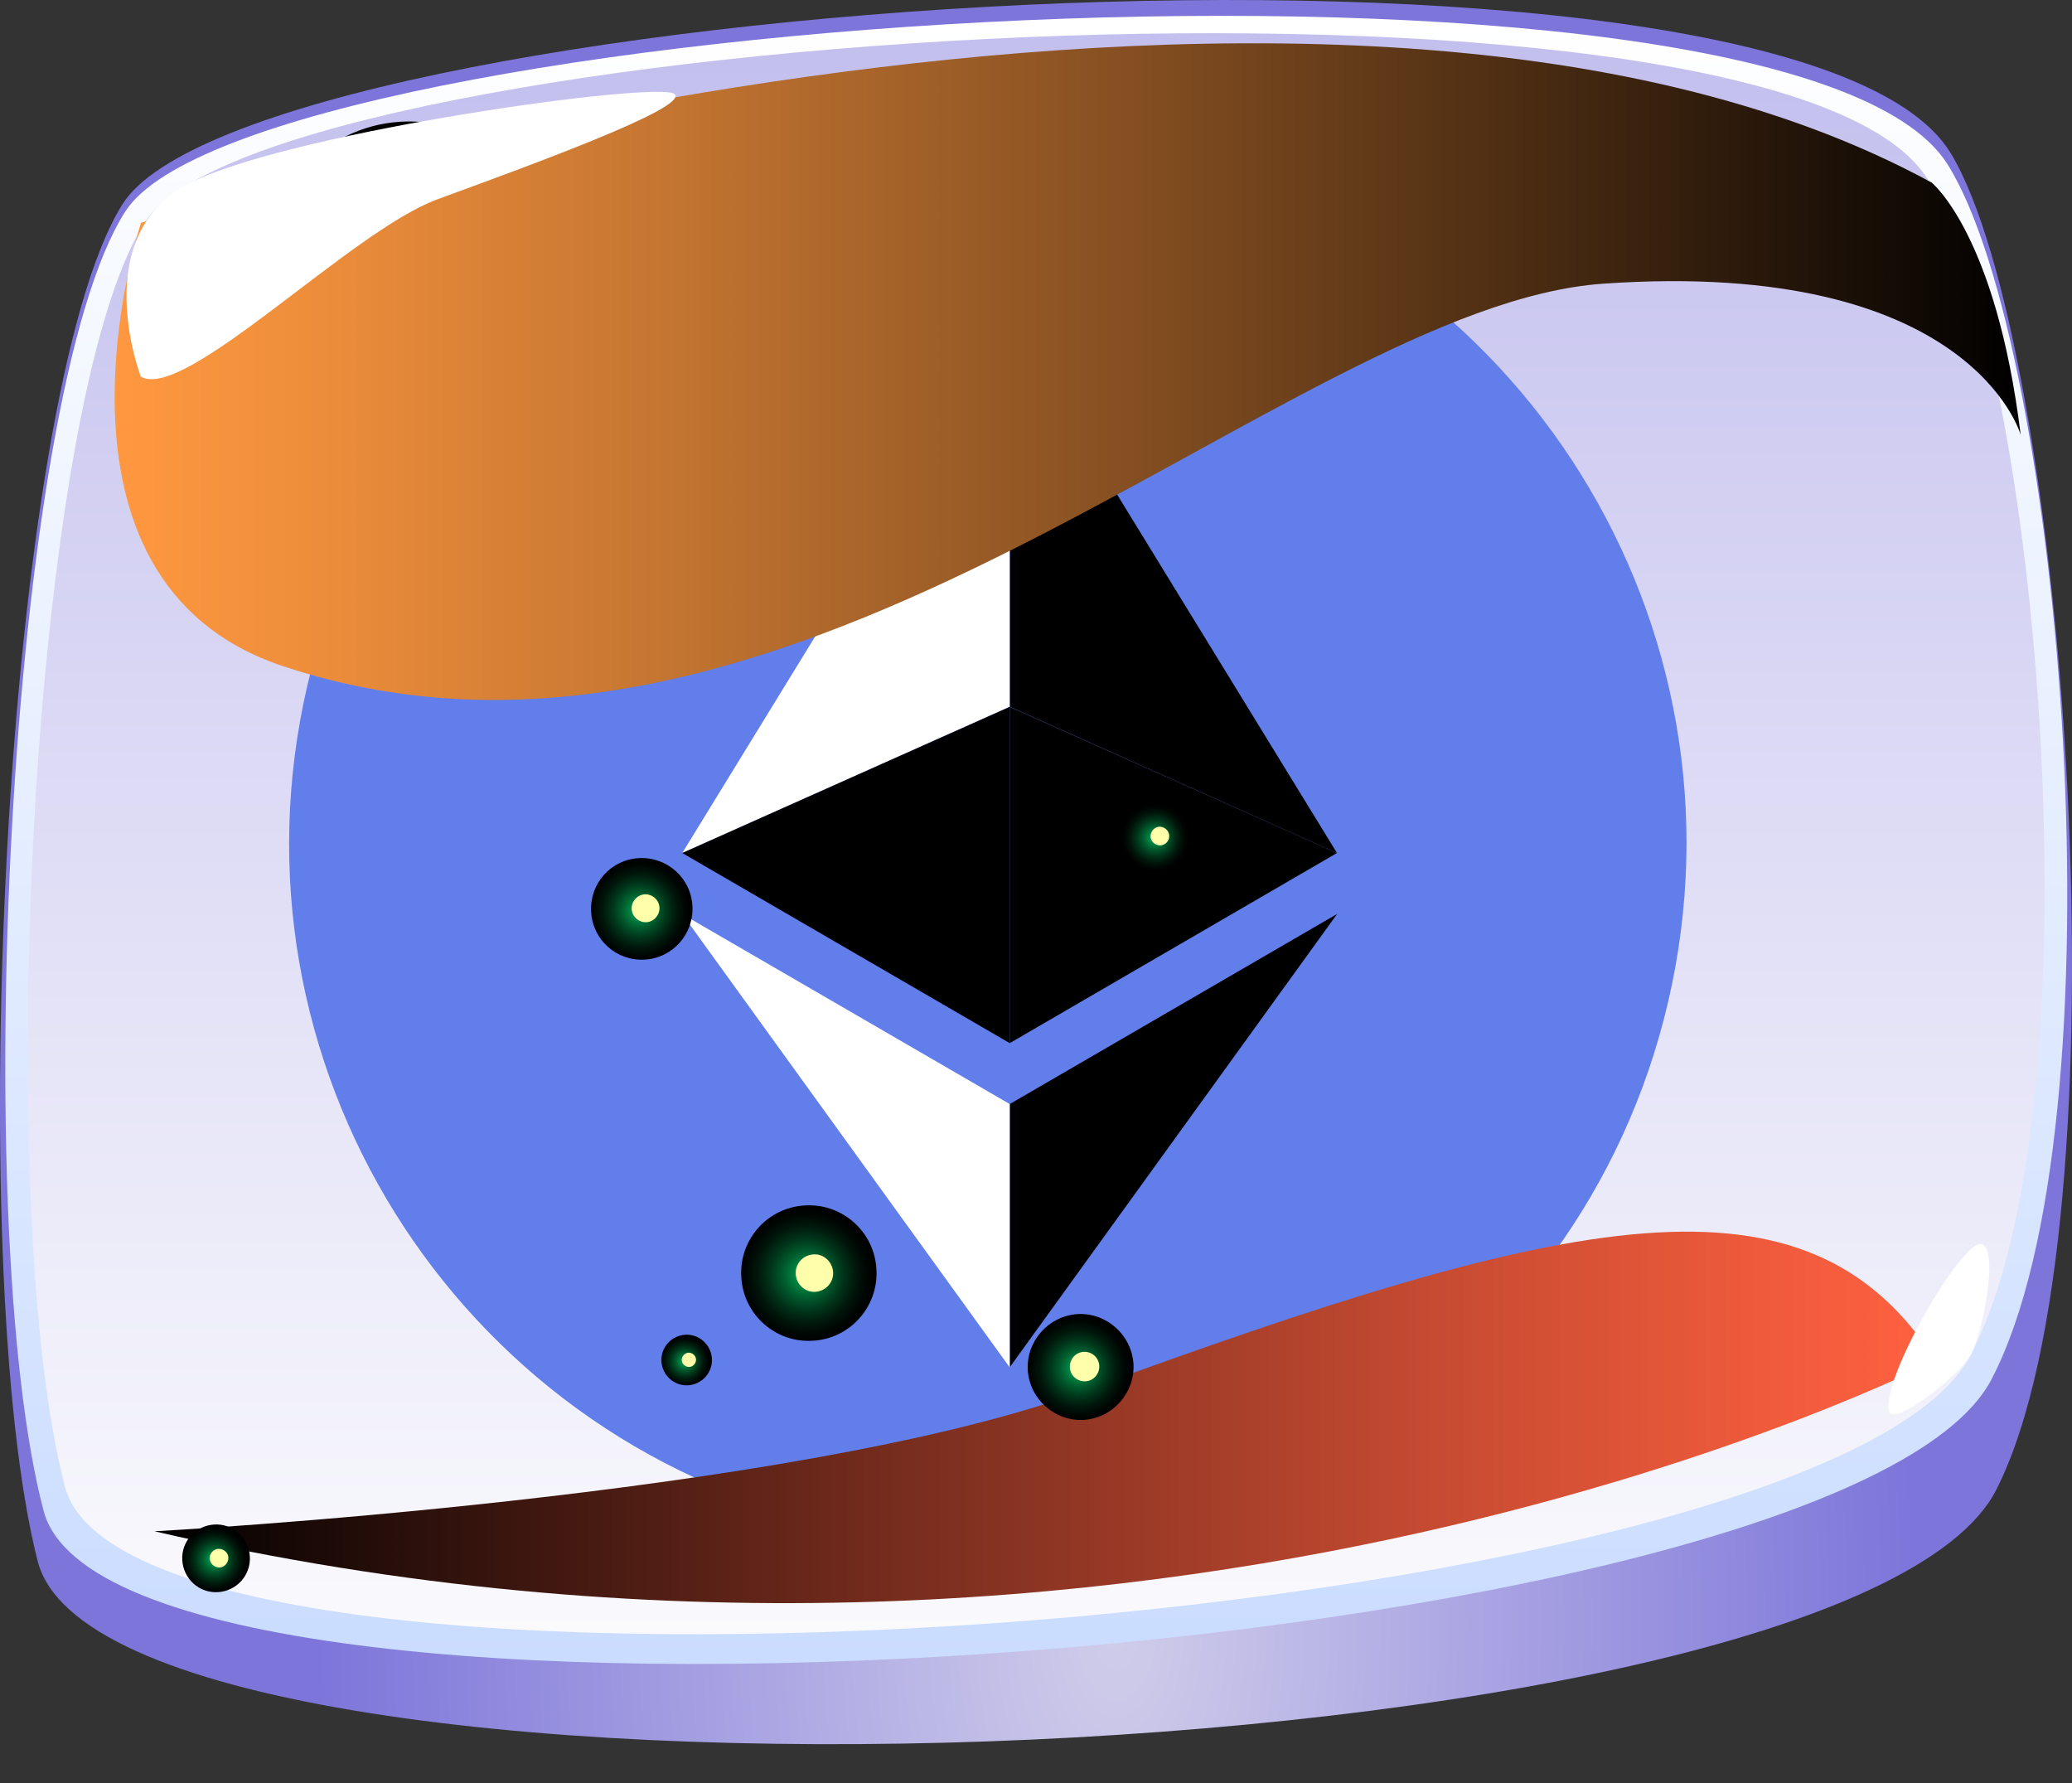 <svg width="43" height="37" viewBox="0 0 43 37" fill="none" xmlns="http://www.w3.org/2000/svg">
<rect x="0" y="0" width="43" height="37" fill="#333333" stroke="none"/>
<path d="M0.782 32.394C2.283 38.255 38.34 37 41.431 30.908C44.235 25.377 42.883 7.132 40.483 3.178C37.21 -2.204 5.185 -0 2.538 4.243C0.073 8.189 -0.768 26.318 0.782 32.394Z" fill="url(#paint0_radial_185_3258)"/>
<path d="M0.906 31.353C2.398 37 38.241 34.507 41.325 28.629C44.12 23.296 42.809 7.215 40.417 3.409C37.152 -1.775 5.243 0.297 2.604 4.383C0.147 8.189 -0.644 25.5 0.906 31.353Z" fill="url(#paint1_linear_185_3258)"/>
<path d="M1.351 30.858C2.81 36.34 37.878 33.83 40.887 28.134C43.625 22.958 42.338 7.397 39.997 3.706C36.806 -1.337 5.597 0.627 3.016 4.598C0.609 8.288 -0.158 25.178 1.351 30.858Z" fill="url(#paint2_linear_185_3258)"/>
<path d="M34.621 20.778C36.432 12.979 31.577 5.189 23.778 3.379C15.979 1.568 8.189 6.423 6.379 14.222C4.568 22.021 9.423 29.811 17.222 31.621C25.021 33.432 32.811 28.577 34.621 20.778Z" fill="#627EEA"/>
<path d="M20.955 6.628V14.664L27.746 17.7L20.955 6.628Z" fill="black"/>
<path d="M20.955 6.628L14.159 17.7L20.955 14.664V6.628Z" fill="white"/>
<path d="M20.955 22.909V28.37L27.75 18.964L20.955 22.909Z" fill="black"/>
<path d="M20.955 28.37V22.909L14.159 18.968L20.955 28.374V28.37Z" fill="white"/>
<path d="M20.955 21.645L27.746 17.7L20.955 14.668V21.645Z" fill="black"/>
<path d="M14.159 17.7L20.955 21.645V14.668L14.159 17.7Z" fill="black"/>
<path style="mix-blend-mode:screen" d="M40.17 28.233C40.17 28.233 23.935 36.579 3.206 31.774C3.206 31.774 16.448 31.064 22.442 28.877C32.617 25.154 37.498 24.056 40.17 28.233Z" fill="url(#paint3_linear_185_3258)"/>
<path style="mix-blend-mode:screen" d="M12.671 9.361C13.248 9.328 13.752 9.766 13.784 10.352C13.818 10.938 13.38 11.433 12.795 11.466C12.218 11.499 11.715 11.062 11.682 10.476C11.649 9.898 12.086 9.394 12.671 9.361Z" fill="url(#paint4_radial_185_3258)"/>
<path d="M12.795 10.113C12.952 10.104 13.092 10.228 13.101 10.385C13.109 10.542 12.985 10.682 12.828 10.69C12.672 10.699 12.532 10.575 12.523 10.418C12.515 10.261 12.639 10.121 12.795 10.113Z" fill="#FFFFAB"/>
<path style="mix-blend-mode:screen" d="M14.098 4.837C14.675 4.804 15.178 5.242 15.211 5.828C15.244 6.414 14.807 6.91 14.221 6.943C13.644 6.976 13.141 6.538 13.108 5.952C13.075 5.374 13.512 4.87 14.098 4.837Z" fill="url(#paint5_radial_185_3258)"/>
<path d="M14.23 5.589C14.387 5.58 14.527 5.704 14.536 5.861C14.544 6.018 14.42 6.158 14.264 6.167C14.107 6.175 13.967 6.051 13.958 5.894C13.95 5.737 14.074 5.597 14.23 5.589Z" fill="#FFFFAB"/>
<path style="mix-blend-mode:screen" d="M13.257 17.806C13.835 17.773 14.337 18.211 14.37 18.797C14.403 19.375 13.966 19.878 13.381 19.912C12.796 19.945 12.301 19.507 12.268 18.921C12.235 18.335 12.672 17.84 13.257 17.806Z" fill="url(#paint6_radial_185_3258)"/>
<path d="M13.381 18.558C13.537 18.549 13.678 18.673 13.686 18.83C13.694 18.987 13.57 19.127 13.414 19.136C13.257 19.144 13.117 19.02 13.109 18.863C13.101 18.706 13.224 18.566 13.381 18.558Z" fill="#FFFFAB"/>
<path style="mix-blend-mode:screen" d="M8.31 2.526C9.935 2.427 11.328 3.665 11.427 5.291C11.526 6.918 10.289 8.313 8.665 8.412C7.04 8.511 5.647 7.273 5.548 5.646C5.449 4.02 6.686 2.625 8.31 2.526Z" fill="url(#paint7_radial_185_3258)"/>
<path d="M8.665 4.639C9.11 4.614 9.497 4.953 9.53 5.407C9.563 5.861 9.217 6.241 8.764 6.274C8.318 6.299 7.931 5.96 7.898 5.506C7.873 5.06 8.211 4.672 8.665 4.639Z" fill="#FFFFAB"/>
<path style="mix-blend-mode:screen" d="M16.703 25.013C17.479 24.964 18.146 25.558 18.188 26.334C18.237 27.11 17.643 27.779 16.868 27.82C16.093 27.87 15.425 27.275 15.384 26.499C15.335 25.723 15.928 25.055 16.703 25.013Z" fill="url(#paint8_radial_185_3258)"/>
<path d="M16.877 26.029C17.091 26.012 17.272 26.177 17.289 26.392C17.305 26.607 17.14 26.788 16.926 26.805C16.712 26.821 16.53 26.656 16.514 26.442C16.497 26.227 16.662 26.045 16.877 26.029Z" fill="#FFFFAB"/>
<path style="mix-blend-mode:screen" d="M4.443 31.634C4.83 31.609 5.16 31.906 5.185 32.294C5.21 32.682 4.913 33.013 4.525 33.037C4.138 33.062 3.808 32.765 3.783 32.377C3.758 31.989 4.055 31.659 4.443 31.634Z" fill="url(#paint9_radial_185_3258)"/>
<path d="M4.534 32.138C4.641 32.138 4.732 32.212 4.74 32.319C4.74 32.426 4.666 32.517 4.559 32.526C4.452 32.526 4.361 32.451 4.353 32.344C4.344 32.237 4.427 32.146 4.534 32.138Z" fill="#FFFFAB"/>
<path style="mix-blend-mode:screen" d="M23.968 16.651C24.355 16.626 24.685 16.923 24.71 17.311C24.735 17.699 24.438 18.029 24.05 18.054C23.663 18.079 23.333 17.782 23.308 17.394C23.283 17.006 23.58 16.675 23.968 16.651Z" fill="url(#paint10_radial_185_3258)"/>
<path d="M24.058 17.154C24.166 17.154 24.256 17.229 24.265 17.336C24.273 17.443 24.19 17.534 24.083 17.542C23.976 17.542 23.885 17.468 23.877 17.361C23.877 17.253 23.951 17.163 24.058 17.154Z" fill="#FFFFAB"/>
<path style="mix-blend-mode:screen" d="M14.222 27.696C14.51 27.68 14.758 27.903 14.774 28.192C14.791 28.48 14.568 28.728 14.279 28.745C13.991 28.761 13.743 28.538 13.727 28.249C13.71 27.96 13.933 27.713 14.222 27.696Z" fill="url(#paint11_radial_185_3258)"/>
<path d="M14.288 28.068C14.371 28.068 14.437 28.126 14.445 28.208C14.445 28.291 14.387 28.357 14.305 28.365C14.222 28.365 14.156 28.307 14.148 28.225C14.148 28.142 14.206 28.076 14.288 28.068Z" fill="#FFFFAB"/>
<path style="mix-blend-mode:screen" d="M22.36 27.267C22.962 27.234 23.481 27.696 23.523 28.299C23.555 28.902 23.094 29.422 22.492 29.463C21.89 29.496 21.37 29.034 21.329 28.431C21.296 27.828 21.758 27.308 22.36 27.267Z" fill="url(#paint12_radial_185_3258)"/>
<path d="M22.492 28.051C22.657 28.043 22.805 28.167 22.813 28.34C22.821 28.505 22.698 28.654 22.525 28.662C22.36 28.67 22.211 28.547 22.203 28.373C22.195 28.208 22.319 28.059 22.492 28.051Z" fill="#FFFFAB"/>
<path d="M39.206 29.29C39.016 28.662 40.673 25.806 41.094 25.814C41.514 25.822 41.143 27.696 40.888 28.134C40.632 28.571 39.296 29.603 39.206 29.29Z" fill="white"/>
<path style="mix-blend-mode:screen" d="M2.926 4.623C2.926 4.623 27.316 -3.17 40.088 3.789C40.088 3.789 41.424 4.862 41.935 9.023C41.935 9.023 40.913 5.357 33.277 5.886C26.706 6.34 16.515 17.377 5.862 13.819C0.502 12.028 2.926 4.623 2.926 4.623Z" fill="url(#paint13_linear_185_3258)"/>
<path d="M2.926 7.826C2.926 7.826 1.764 4.829 4.006 3.764C6.249 2.699 13.629 1.684 13.992 1.948C14.354 2.22 10.875 3.475 9.077 4.136C7.28 4.796 3.841 8.329 2.926 7.818V7.826Z" fill="white"/>
<defs>
<radialGradient id="paint0_radial_185_3258" cx="0" cy="0" r="1" gradientUnits="userSpaceOnUse" gradientTransform="translate(23.157 33.632) scale(16.514 31.197)">
<stop stop-color="#D0CDEA"/>
<stop offset="1" stop-color="#7D75DA"/>
</radialGradient>
<linearGradient id="paint1_linear_185_3258" x1="21.503" y1="34.532" x2="21.503" y2="0.33" gradientUnits="userSpaceOnUse">
<stop stop-color="#CADCFF"/>
<stop offset="1" stop-color="white"/>
</linearGradient>
<linearGradient id="paint2_linear_185_3258" x1="21.503" y1="33.913" x2="21.503" y2="0.693" gradientUnits="userSpaceOnUse">
<stop stop-color="#FAFAFD"/>
<stop offset="1" stop-color="#C3BFEE"/>
</linearGradient>
<linearGradient id="paint3_linear_185_3258" x1="40.17" y1="29.413" x2="3.206" y2="29.413" gradientUnits="userSpaceOnUse">
<stop stop-color="#FF6140"/>
<stop offset="0.1" stop-color="#EE5A3B"/>
<stop offset="0.29" stop-color="#C44A31"/>
<stop offset="0.55" stop-color="#803020"/>
<stop offset="0.88" stop-color="#240D09"/>
<stop offset="1"/>
</linearGradient>
<radialGradient id="paint4_radial_185_3258" cx="0" cy="0" r="1" gradientUnits="userSpaceOnUse" gradientTransform="translate(12.687 10.442) rotate(-93.416) scale(1.057 1.055)">
<stop stop-color="#00B359"/>
<stop offset="0.13" stop-color="#009148"/>
<stop offset="0.34" stop-color="#005D2E"/>
<stop offset="0.54" stop-color="#00351A"/>
<stop offset="0.73" stop-color="#00170B"/>
<stop offset="0.89" stop-color="#000603"/>
<stop offset="1"/>
</radialGradient>
<radialGradient id="paint5_radial_185_3258" cx="0" cy="0" r="1" gradientUnits="userSpaceOnUse" gradientTransform="translate(14.118 5.915) rotate(-93.416) scale(1.057 1.055)">
<stop stop-color="#00B359"/>
<stop offset="0.13" stop-color="#009148"/>
<stop offset="0.34" stop-color="#005D2E"/>
<stop offset="0.54" stop-color="#00351A"/>
<stop offset="0.73" stop-color="#00170B"/>
<stop offset="0.89" stop-color="#000603"/>
<stop offset="1"/>
</radialGradient>
<radialGradient id="paint6_radial_185_3258" cx="0" cy="0" r="1" gradientUnits="userSpaceOnUse" gradientTransform="translate(13.274 18.892) rotate(-93.416) scale(1.057 1.055)">
<stop stop-color="#00B359"/>
<stop offset="0.13" stop-color="#009148"/>
<stop offset="0.34" stop-color="#005D2E"/>
<stop offset="0.54" stop-color="#00351A"/>
<stop offset="0.73" stop-color="#00170B"/>
<stop offset="0.89" stop-color="#000603"/>
<stop offset="1"/>
</radialGradient>
<radialGradient id="paint7_radial_185_3258" cx="0" cy="0" r="1" gradientUnits="userSpaceOnUse" gradientTransform="translate(8.435 5.495) rotate(-93.416) scale(2.947 2.944)">
<stop stop-color="#00B359"/>
<stop offset="0.13" stop-color="#009148"/>
<stop offset="0.34" stop-color="#005D2E"/>
<stop offset="0.54" stop-color="#00351A"/>
<stop offset="0.73" stop-color="#00170B"/>
<stop offset="0.89" stop-color="#000603"/>
<stop offset="1"/>
</radialGradient>
<radialGradient id="paint8_radial_185_3258" cx="0" cy="0" r="1" gradientUnits="userSpaceOnUse" gradientTransform="translate(16.74 26.45) rotate(-93.416) scale(1.403 1.402)">
<stop stop-color="#00B359"/>
<stop offset="0.13" stop-color="#009148"/>
<stop offset="0.34" stop-color="#005D2E"/>
<stop offset="0.54" stop-color="#00351A"/>
<stop offset="0.73" stop-color="#00170B"/>
<stop offset="0.89" stop-color="#000603"/>
<stop offset="1"/>
</radialGradient>
<radialGradient id="paint9_radial_185_3258" cx="0" cy="0" r="1" gradientUnits="userSpaceOnUse" gradientTransform="translate(4.447 32.363) rotate(-93.416) scale(0.702 0.701)">
<stop stop-color="#00B359"/>
<stop offset="0.13" stop-color="#009148"/>
<stop offset="0.34" stop-color="#005D2E"/>
<stop offset="0.54" stop-color="#00351A"/>
<stop offset="0.73" stop-color="#00170B"/>
<stop offset="0.89" stop-color="#000603"/>
<stop offset="1"/>
</radialGradient>
<radialGradient id="paint10_radial_185_3258" cx="0" cy="0" r="1" gradientUnits="userSpaceOnUse" gradientTransform="translate(23.971 17.384) rotate(-93.416) scale(0.702 0.701)">
<stop stop-color="#00B359"/>
<stop offset="0.13" stop-color="#009148"/>
<stop offset="0.34" stop-color="#005D2E"/>
<stop offset="0.54" stop-color="#00351A"/>
<stop offset="0.73" stop-color="#00170B"/>
<stop offset="0.89" stop-color="#000603"/>
<stop offset="1"/>
</radialGradient>
<radialGradient id="paint11_radial_185_3258" cx="0" cy="0" r="1" gradientUnits="userSpaceOnUse" gradientTransform="translate(14.212 28.247) rotate(-93.416) scale(0.528 0.528)">
<stop stop-color="#00B359"/>
<stop offset="0.13" stop-color="#009148"/>
<stop offset="0.34" stop-color="#005D2E"/>
<stop offset="0.54" stop-color="#00351A"/>
<stop offset="0.73" stop-color="#00170B"/>
<stop offset="0.89" stop-color="#000603"/>
<stop offset="1"/>
</radialGradient>
<radialGradient id="paint12_radial_185_3258" cx="0" cy="0" r="1" gradientUnits="userSpaceOnUse" gradientTransform="translate(22.382 28.395) rotate(-93.416) scale(1.098 1.097)">
<stop stop-color="#00B359"/>
<stop offset="0.13" stop-color="#009148"/>
<stop offset="0.34" stop-color="#005D2E"/>
<stop offset="0.54" stop-color="#00351A"/>
<stop offset="0.73" stop-color="#00170B"/>
<stop offset="0.89" stop-color="#000603"/>
<stop offset="1"/>
</radialGradient>
<linearGradient id="paint13_linear_185_3258" x1="2.382" y1="7.71" x2="41.935" y2="7.71" gradientUnits="userSpaceOnUse">
<stop stop-color="#FF9840"/>
<stop offset="0.1" stop-color="#EE8E3B"/>
<stop offset="0.29" stop-color="#C47531"/>
<stop offset="0.55" stop-color="#804C20"/>
<stop offset="0.88" stop-color="#241509"/>
<stop offset="1"/>
</linearGradient>
</defs>
</svg>

